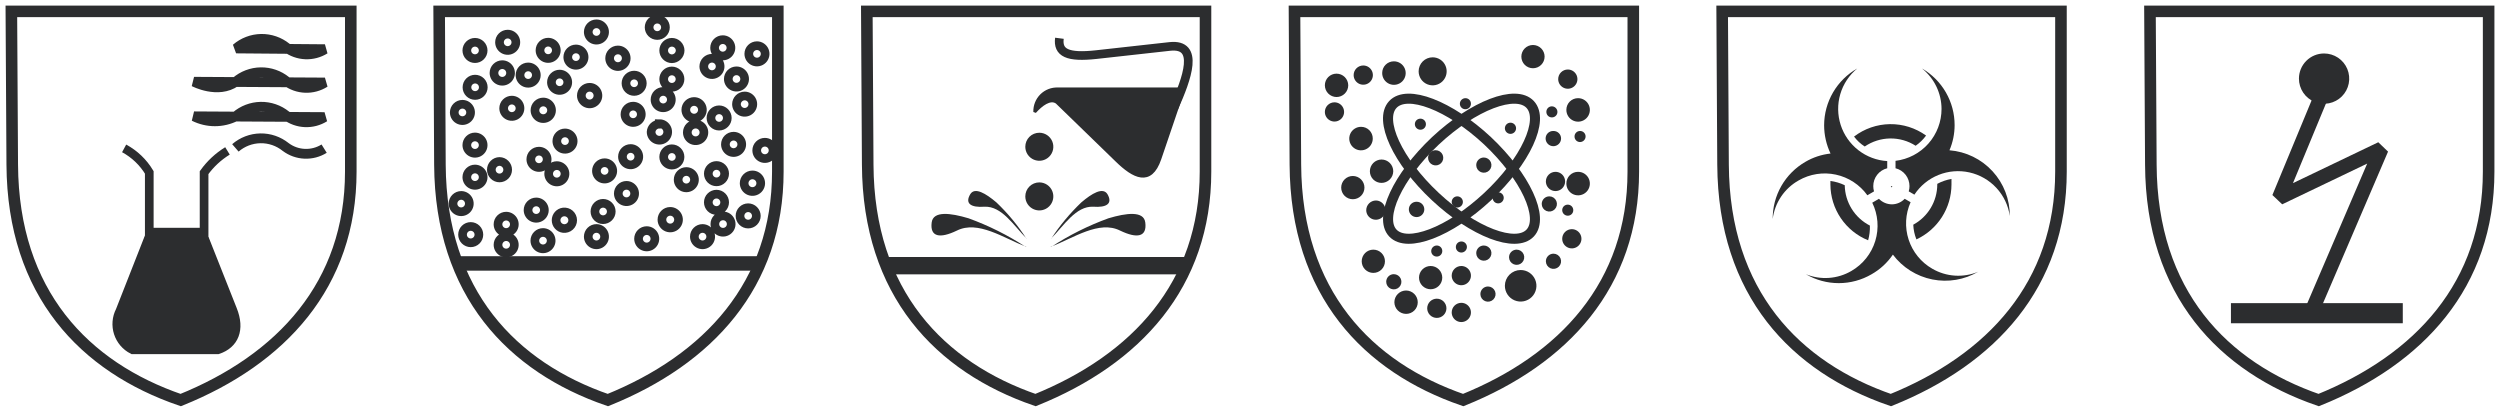 <svg width="440" height="72" viewBox="0 0 440 72" fill="none" xmlns="http://www.w3.org/2000/svg">
<path d="M227.832 2H287.46V30.21C287.46 50.122 275.224 63.265 257.524 70.411C240.687 64.614 228.12 51.605 227.987 28.993L227.832 2Z" stroke="#2C2D2F" stroke-width="2.036" stroke-miterlimit="2.61"/>
<path d="M261.816 24.789C268.454 31.05 271.839 38.307 269.317 41.007C266.794 43.706 259.316 40.852 252.634 34.612C245.952 28.373 242.612 21.116 245.134 18.395C247.656 15.673 255.134 18.549 261.816 24.789ZM252.634 24.789C245.997 31.05 242.612 38.307 245.134 41.007C247.656 43.706 255.134 40.852 261.816 34.612C268.498 28.373 271.839 21.116 269.317 18.395C266.794 15.673 259.316 18.549 252.634 24.789Z" stroke="#2C2D2F" stroke-width="1.77" stroke-miterlimit="2.61"/>
<path fill-rule="evenodd" clip-rule="evenodd" d="M252.146 10.342C252.584 10.342 253.011 10.472 253.375 10.715C253.739 10.958 254.023 11.303 254.19 11.708C254.358 12.112 254.402 12.557 254.316 12.986C254.231 13.415 254.02 13.809 253.711 14.119C253.401 14.428 253.007 14.639 252.578 14.724C252.149 14.81 251.704 14.766 251.299 14.598C250.895 14.431 250.55 14.147 250.306 13.784C250.063 13.42 249.934 12.992 249.934 12.554C249.934 11.967 250.167 11.405 250.582 10.99C250.997 10.575 251.559 10.342 252.146 10.342Z" fill="#2C2D2F" stroke="#2C2D2F" stroke-width="0.509" stroke-miterlimit="2.61"/>
<path fill-rule="evenodd" clip-rule="evenodd" d="M269.804 8.173C270.279 8.173 270.735 8.362 271.071 8.698C271.407 9.034 271.596 9.49 271.596 9.965C271.596 10.44 271.407 10.896 271.071 11.232C270.735 11.568 270.279 11.757 269.804 11.757C269.329 11.757 268.873 11.568 268.537 11.232C268.201 10.896 268.012 10.44 268.012 9.965C268.012 9.49 268.201 9.034 268.537 8.698C268.873 8.362 269.329 8.173 269.804 8.173Z" fill="#2C2D2F" stroke="#2C2D2F" stroke-width="0.509" stroke-miterlimit="2.61"/>
<path fill-rule="evenodd" clip-rule="evenodd" d="M275.934 12.487C276.219 12.487 276.497 12.572 276.733 12.73C276.97 12.888 277.154 13.112 277.263 13.375C277.372 13.638 277.4 13.927 277.345 14.206C277.289 14.485 277.152 14.741 276.951 14.942C276.75 15.143 276.494 15.28 276.215 15.336C275.936 15.391 275.647 15.363 275.384 15.254C275.121 15.145 274.896 14.961 274.738 14.724C274.58 14.488 274.496 14.21 274.496 13.925C274.496 13.544 274.648 13.178 274.917 12.909C275.187 12.639 275.553 12.487 275.934 12.487Z" fill="#2C2D2F" stroke="#2C2D2F" stroke-width="0.509" stroke-miterlimit="2.61"/>
<path fill-rule="evenodd" clip-rule="evenodd" d="M277.726 17.532C278.087 17.528 278.44 17.631 278.742 17.829C279.044 18.026 279.28 18.31 279.42 18.642C279.56 18.974 279.598 19.341 279.528 19.695C279.459 20.049 279.286 20.374 279.031 20.629C278.776 20.884 278.45 21.058 278.096 21.127C277.742 21.196 277.376 21.159 277.043 21.018C276.711 20.878 276.428 20.642 276.23 20.341C276.033 20.039 275.929 19.685 275.934 19.325C275.934 18.849 276.123 18.393 276.459 18.057C276.795 17.721 277.251 17.532 277.726 17.532Z" fill="#2C2D2F" stroke="#2C2D2F" stroke-width="0.509" stroke-miterlimit="2.61"/>
<path fill-rule="evenodd" clip-rule="evenodd" d="M273.122 18.97C273.316 18.97 273.502 19.047 273.639 19.184C273.776 19.321 273.853 19.507 273.853 19.7C273.853 19.795 273.834 19.889 273.797 19.977C273.76 20.064 273.706 20.143 273.637 20.209C273.569 20.275 273.489 20.327 273.4 20.361C273.312 20.395 273.217 20.411 273.122 20.408C272.935 20.408 272.755 20.334 272.622 20.201C272.489 20.068 272.414 19.888 272.414 19.7C272.411 19.605 272.428 19.511 272.462 19.423C272.496 19.334 272.548 19.253 272.614 19.185C272.68 19.117 272.759 19.063 272.846 19.026C272.934 18.989 273.028 18.97 273.122 18.97Z" fill="#2C2D2F" stroke="#2C2D2F" stroke-width="0.509" stroke-miterlimit="2.61"/>
<path fill-rule="evenodd" clip-rule="evenodd" d="M273.41 23.307C273.551 23.304 273.691 23.329 273.823 23.381C273.954 23.433 274.074 23.511 274.175 23.61C274.276 23.709 274.356 23.827 274.411 23.957C274.466 24.088 274.494 24.227 274.494 24.369C274.494 24.662 274.377 24.944 274.17 25.151C273.962 25.359 273.681 25.475 273.388 25.475C273.094 25.475 272.813 25.359 272.605 25.151C272.398 24.944 272.281 24.662 272.281 24.369C272.281 24.227 272.309 24.088 272.364 23.957C272.419 23.827 272.499 23.709 272.6 23.61C272.701 23.511 272.821 23.433 272.952 23.381C273.084 23.329 273.224 23.304 273.365 23.307H273.41Z" fill="#2C2D2F" stroke="#2C2D2F" stroke-width="0.509" stroke-miterlimit="2.61"/>
<path fill-rule="evenodd" clip-rule="evenodd" d="M278.079 23.307C278.174 23.304 278.269 23.32 278.357 23.354C278.446 23.389 278.526 23.44 278.594 23.506C278.663 23.572 278.717 23.651 278.754 23.739C278.791 23.826 278.81 23.92 278.81 24.015C278.81 24.209 278.733 24.394 278.596 24.531C278.459 24.668 278.273 24.745 278.079 24.745C277.985 24.745 277.891 24.726 277.803 24.689C277.716 24.652 277.637 24.598 277.571 24.53C277.505 24.462 277.453 24.381 277.419 24.293C277.385 24.204 277.368 24.11 277.371 24.015C277.371 23.827 277.446 23.647 277.579 23.514C277.712 23.382 277.892 23.307 278.079 23.307Z" fill="#2C2D2F" stroke="#2C2D2F" stroke-width="0.509" stroke-miterlimit="2.61"/>
<path fill-rule="evenodd" clip-rule="evenodd" d="M277.726 30.497C278.087 30.492 278.44 30.596 278.742 30.793C279.044 30.991 279.28 31.274 279.42 31.606C279.56 31.939 279.598 32.305 279.528 32.659C279.459 33.013 279.286 33.339 279.031 33.594C278.776 33.849 278.45 34.022 278.096 34.091C277.742 34.161 277.376 34.123 277.043 33.983C276.711 33.843 276.428 33.607 276.23 33.305C276.033 33.003 275.929 32.65 275.934 32.289C275.934 31.814 276.123 31.358 276.459 31.022C276.795 30.686 277.251 30.497 277.726 30.497Z" fill="#2C2D2F" stroke="#2C2D2F" stroke-width="0.509" stroke-miterlimit="2.61"/>
<path fill-rule="evenodd" clip-rule="evenodd" d="M273.766 30.497C274.051 30.497 274.329 30.581 274.565 30.739C274.802 30.897 274.986 31.122 275.095 31.384C275.204 31.647 275.232 31.936 275.177 32.215C275.121 32.494 274.984 32.751 274.783 32.952C274.582 33.153 274.326 33.29 274.047 33.345C273.768 33.401 273.479 33.372 273.216 33.263C272.953 33.154 272.729 32.97 272.57 32.734C272.412 32.497 272.328 32.219 272.328 31.935C272.328 31.553 272.48 31.188 272.749 30.918C273.019 30.648 273.385 30.497 273.766 30.497Z" fill="#2C2D2F" stroke="#2C2D2F" stroke-width="0.509" stroke-miterlimit="2.61"/>
<path fill-rule="evenodd" clip-rule="evenodd" d="M272.682 34.812C272.896 34.812 273.106 34.875 273.284 34.994C273.462 35.113 273.601 35.283 273.683 35.481C273.765 35.679 273.787 35.897 273.745 36.107C273.703 36.318 273.6 36.511 273.448 36.662C273.297 36.814 273.104 36.917 272.893 36.959C272.683 37.001 272.465 36.979 272.267 36.897C272.069 36.815 271.899 36.676 271.78 36.498C271.661 36.32 271.598 36.11 271.598 35.896C271.598 35.608 271.712 35.332 271.915 35.129C272.119 34.926 272.394 34.812 272.682 34.812Z" fill="#2C2D2F" stroke="#2C2D2F" stroke-width="0.509" stroke-miterlimit="2.61"/>
<path fill-rule="evenodd" clip-rule="evenodd" d="M275.933 37.71C275.74 37.71 275.554 37.633 275.417 37.496C275.28 37.359 275.203 37.173 275.203 36.98C275.203 36.885 275.222 36.791 275.259 36.704C275.296 36.616 275.35 36.537 275.418 36.471C275.486 36.405 275.567 36.353 275.656 36.319C275.744 36.285 275.838 36.269 275.933 36.272C276.121 36.272 276.301 36.346 276.434 36.479C276.567 36.612 276.641 36.792 276.641 36.98C276.644 37.075 276.628 37.169 276.594 37.258C276.56 37.346 276.508 37.427 276.442 37.495C276.376 37.563 276.297 37.617 276.209 37.654C276.122 37.691 276.028 37.71 275.933 37.71Z" fill="#2C2D2F" stroke="#2C2D2F" stroke-width="0.509" stroke-miterlimit="2.61"/>
<path fill-rule="evenodd" clip-rule="evenodd" d="M276.641 40.586C276.926 40.586 277.204 40.671 277.44 40.829C277.677 40.987 277.861 41.211 277.97 41.474C278.079 41.737 278.107 42.026 278.052 42.305C277.996 42.584 277.859 42.84 277.658 43.041C277.457 43.243 277.201 43.38 276.922 43.435C276.643 43.491 276.354 43.462 276.091 43.353C275.828 43.244 275.604 43.06 275.445 42.824C275.287 42.587 275.203 42.309 275.203 42.025C275.203 41.643 275.355 41.277 275.624 41.008C275.894 40.738 276.26 40.586 276.641 40.586Z" fill="#2C2D2F" stroke="#2C2D2F" stroke-width="0.509" stroke-miterlimit="2.61"/>
<path fill-rule="evenodd" clip-rule="evenodd" d="M273.412 44.901C273.627 44.901 273.836 44.965 274.015 45.084C274.193 45.203 274.332 45.372 274.414 45.57C274.496 45.768 274.517 45.986 274.476 46.197C274.434 46.407 274.33 46.6 274.179 46.752C274.027 46.903 273.834 47.007 273.624 47.048C273.413 47.09 273.195 47.069 272.997 46.987C272.799 46.905 272.63 46.766 272.511 46.587C272.392 46.409 272.328 46.199 272.328 45.985C272.328 45.697 272.442 45.422 272.646 45.218C272.849 45.015 273.125 44.901 273.412 44.901Z" fill="#2C2D2F" stroke="#2C2D2F" stroke-width="0.509" stroke-miterlimit="2.61"/>
<path fill-rule="evenodd" clip-rule="evenodd" d="M267.636 47.777C268.134 47.777 268.622 47.925 269.037 48.202C269.452 48.48 269.775 48.873 269.966 49.334C270.157 49.795 270.207 50.302 270.109 50.792C270.012 51.281 269.772 51.73 269.419 52.083C269.066 52.436 268.617 52.676 268.128 52.773C267.638 52.871 267.131 52.821 266.67 52.63C266.209 52.439 265.816 52.116 265.538 51.701C265.261 51.286 265.113 50.798 265.113 50.3C265.113 49.631 265.379 48.989 265.852 48.516C266.325 48.043 266.967 47.777 267.636 47.777Z" fill="#2C2D2F" stroke="#2C2D2F" stroke-width="0.509" stroke-miterlimit="2.61"/>
<path fill-rule="evenodd" clip-rule="evenodd" d="M266.928 44.192C267.142 44.192 267.352 44.256 267.53 44.375C267.708 44.494 267.847 44.663 267.93 44.862C268.012 45.06 268.033 45.278 267.991 45.488C267.949 45.698 267.846 45.892 267.694 46.043C267.543 46.195 267.35 46.298 267.139 46.34C266.929 46.382 266.711 46.36 266.513 46.278C266.315 46.196 266.146 46.057 266.026 45.879C265.907 45.7 265.844 45.491 265.844 45.276C265.844 44.989 265.958 44.713 266.161 44.51C266.365 44.307 266.64 44.192 266.928 44.192Z" fill="#2C2D2F" stroke="#2C2D2F" stroke-width="0.509" stroke-miterlimit="2.61"/>
<path fill-rule="evenodd" clip-rule="evenodd" d="M261.885 50.675C262.099 50.675 262.309 50.739 262.487 50.858C262.666 50.977 262.804 51.147 262.887 51.345C262.969 51.543 262.99 51.761 262.948 51.971C262.906 52.181 262.803 52.374 262.652 52.526C262.5 52.678 262.307 52.781 262.096 52.823C261.886 52.865 261.668 52.843 261.47 52.761C261.272 52.679 261.103 52.54 260.983 52.362C260.864 52.184 260.801 51.974 260.801 51.759C260.801 51.472 260.915 51.196 261.118 50.993C261.322 50.789 261.597 50.675 261.885 50.675Z" fill="#2C2D2F" stroke="#2C2D2F" stroke-width="0.509" stroke-miterlimit="2.61"/>
<path fill-rule="evenodd" clip-rule="evenodd" d="M257.192 47.069C257.476 47.069 257.755 47.154 257.991 47.312C258.228 47.47 258.412 47.694 258.521 47.957C258.63 48.22 258.658 48.509 258.603 48.788C258.547 49.067 258.41 49.323 258.209 49.524C258.008 49.725 257.752 49.862 257.473 49.918C257.194 49.974 256.904 49.945 256.642 49.836C256.379 49.727 256.154 49.543 255.996 49.306C255.838 49.07 255.754 48.792 255.754 48.508C255.754 48.126 255.905 47.76 256.175 47.491C256.445 47.221 256.811 47.069 257.192 47.069Z" fill="#2C2D2F" stroke="#2C2D2F" stroke-width="0.509" stroke-miterlimit="2.61"/>
<path fill-rule="evenodd" clip-rule="evenodd" d="M261.154 43.463C261.369 43.463 261.578 43.526 261.757 43.646C261.935 43.765 262.074 43.934 262.156 44.132C262.238 44.33 262.26 44.548 262.218 44.758C262.176 44.969 262.073 45.162 261.921 45.314C261.769 45.465 261.576 45.569 261.366 45.61C261.156 45.652 260.938 45.631 260.74 45.549C260.541 45.467 260.372 45.328 260.253 45.149C260.134 44.971 260.07 44.761 260.07 44.547C260.07 44.26 260.185 43.984 260.388 43.78C260.591 43.577 260.867 43.463 261.154 43.463Z" fill="#2C2D2F" stroke="#2C2D2F" stroke-width="0.509" stroke-miterlimit="2.61"/>
<path fill-rule="evenodd" clip-rule="evenodd" d="M257.193 42.755C257.288 42.752 257.382 42.768 257.47 42.802C257.559 42.836 257.64 42.888 257.708 42.954C257.776 43.02 257.83 43.099 257.867 43.187C257.904 43.274 257.923 43.368 257.923 43.463C257.923 43.656 257.846 43.842 257.709 43.979C257.572 44.116 257.386 44.193 257.193 44.193C257.098 44.193 257.004 44.174 256.917 44.137C256.829 44.1 256.75 44.046 256.684 43.978C256.618 43.91 256.566 43.829 256.532 43.74C256.498 43.652 256.482 43.558 256.485 43.463C256.485 43.275 256.559 43.095 256.692 42.962C256.825 42.829 257.005 42.755 257.193 42.755Z" fill="#2C2D2F" stroke="#2C2D2F" stroke-width="0.509" stroke-miterlimit="2.61"/>
<path fill-rule="evenodd" clip-rule="evenodd" d="M252.879 43.463C252.973 43.463 253.067 43.482 253.155 43.519C253.242 43.556 253.321 43.61 253.387 43.678C253.453 43.746 253.505 43.827 253.539 43.915C253.573 44.004 253.59 44.098 253.587 44.193C253.587 44.381 253.512 44.561 253.379 44.694C253.246 44.826 253.066 44.901 252.879 44.901C252.784 44.904 252.689 44.888 252.601 44.854C252.512 44.819 252.432 44.768 252.364 44.702C252.295 44.636 252.241 44.556 252.204 44.469C252.167 44.382 252.148 44.288 252.148 44.193C252.148 43.999 252.225 43.814 252.362 43.677C252.499 43.54 252.685 43.463 252.879 43.463Z" fill="#2C2D2F" stroke="#2C2D2F" stroke-width="0.509" stroke-miterlimit="2.61"/>
<path fill-rule="evenodd" clip-rule="evenodd" d="M251.792 47.069C252.267 47.069 252.723 47.258 253.059 47.594C253.395 47.93 253.584 48.386 253.584 48.861C253.584 49.337 253.395 49.793 253.059 50.129C252.723 50.465 252.267 50.654 251.792 50.654C251.317 50.654 250.861 50.465 250.525 50.129C250.189 49.793 250 49.337 250 48.861C250 48.386 250.189 47.93 250.525 47.594C250.861 47.258 251.317 47.069 251.792 47.069Z" fill="#2C2D2F" stroke="#2C2D2F" stroke-width="0.509" stroke-miterlimit="2.61"/>
<path fill-rule="evenodd" clip-rule="evenodd" d="M257.192 53.551C257.476 53.551 257.755 53.636 257.991 53.794C258.228 53.952 258.412 54.176 258.521 54.439C258.63 54.702 258.658 54.991 258.603 55.27C258.547 55.549 258.41 55.805 258.209 56.006C258.008 56.208 257.752 56.344 257.473 56.4C257.194 56.455 256.904 56.427 256.642 56.318C256.379 56.209 256.154 56.025 255.996 55.788C255.838 55.552 255.754 55.274 255.754 54.989C255.754 54.608 255.905 54.242 256.175 53.972C256.445 53.703 256.811 53.551 257.192 53.551Z" fill="#2C2D2F" stroke="#2C2D2F" stroke-width="0.509" stroke-miterlimit="2.61"/>
<path fill-rule="evenodd" clip-rule="evenodd" d="M252.88 52.822C253.261 52.822 253.627 52.973 253.896 53.243C254.166 53.513 254.318 53.879 254.318 54.26C254.318 54.641 254.166 55.007 253.896 55.277C253.627 55.547 253.261 55.698 252.88 55.698C252.498 55.698 252.132 55.547 251.863 55.277C251.593 55.007 251.441 54.641 251.441 54.26C251.441 54.071 251.479 53.884 251.551 53.71C251.623 53.535 251.729 53.377 251.863 53.243C251.996 53.109 252.155 53.004 252.329 52.931C252.504 52.859 252.691 52.822 252.88 52.822Z" fill="#2C2D2F" stroke="#2C2D2F" stroke-width="0.509" stroke-miterlimit="2.61"/>
<path fill-rule="evenodd" clip-rule="evenodd" d="M247.478 51.383C247.956 51.389 248.411 51.583 248.747 51.922C249.082 52.262 249.271 52.72 249.27 53.198C249.27 53.673 249.082 54.129 248.746 54.465C248.409 54.801 247.954 54.99 247.478 54.99C247.001 54.99 246.543 54.802 246.203 54.466C245.864 54.131 245.67 53.675 245.664 53.198C245.664 52.716 245.855 52.255 246.195 51.915C246.536 51.574 246.997 51.383 247.478 51.383Z" fill="#2C2D2F" stroke="#2C2D2F" stroke-width="0.509" stroke-miterlimit="2.61"/>
<path fill-rule="evenodd" clip-rule="evenodd" d="M245.311 48.507C245.525 48.507 245.735 48.571 245.913 48.69C246.091 48.809 246.23 48.978 246.312 49.177C246.394 49.375 246.416 49.593 246.374 49.803C246.332 50.013 246.229 50.206 246.077 50.358C245.926 50.51 245.733 50.613 245.522 50.655C245.312 50.697 245.094 50.675 244.896 50.593C244.698 50.511 244.528 50.372 244.409 50.194C244.29 50.016 244.227 49.806 244.227 49.592C244.227 49.304 244.341 49.028 244.544 48.825C244.747 48.621 245.023 48.507 245.311 48.507Z" fill="#2C2D2F" stroke="#2C2D2F" stroke-width="0.509" stroke-miterlimit="2.61"/>
<path fill-rule="evenodd" clip-rule="evenodd" d="M241.706 44.192C242.182 44.192 242.637 44.381 242.973 44.717C243.31 45.053 243.498 45.509 243.498 45.984C243.498 46.46 243.31 46.916 242.973 47.252C242.637 47.588 242.182 47.777 241.706 47.777C241.231 47.777 240.775 47.588 240.439 47.252C240.103 46.916 239.914 46.46 239.914 45.984C239.914 45.509 240.103 45.053 240.439 44.717C240.775 44.381 241.231 44.192 241.706 44.192Z" fill="#2C2D2F" stroke="#2C2D2F" stroke-width="0.509" stroke-miterlimit="2.61"/>
<path fill-rule="evenodd" clip-rule="evenodd" d="M242.149 35.542C242.434 35.542 242.712 35.627 242.948 35.785C243.185 35.943 243.369 36.167 243.478 36.43C243.587 36.693 243.615 36.982 243.56 37.261C243.504 37.54 243.367 37.796 243.166 37.998C242.965 38.199 242.709 38.336 242.43 38.391C242.151 38.447 241.862 38.418 241.599 38.309C241.336 38.2 241.111 38.016 240.953 37.78C240.795 37.543 240.711 37.265 240.711 36.981C240.717 36.601 240.87 36.239 241.138 35.97C241.407 35.702 241.769 35.548 242.149 35.542Z" fill="#2C2D2F" stroke="#2C2D2F" stroke-width="0.509" stroke-miterlimit="2.61"/>
<path fill-rule="evenodd" clip-rule="evenodd" d="M238.097 31.227C238.572 31.227 239.028 31.416 239.364 31.752C239.7 32.088 239.889 32.544 239.889 33.019C239.889 33.495 239.7 33.95 239.364 34.286C239.028 34.623 238.572 34.811 238.097 34.811C237.622 34.811 237.166 34.623 236.83 34.286C236.494 33.95 236.305 33.495 236.305 33.019C236.305 32.544 236.494 32.088 236.83 31.752C237.166 31.416 237.622 31.227 238.097 31.227Z" fill="#2C2D2F" stroke="#2C2D2F" stroke-width="0.509" stroke-miterlimit="2.61"/>
<path fill-rule="evenodd" clip-rule="evenodd" d="M243.144 28.329C243.625 28.329 244.086 28.52 244.427 28.86C244.767 29.201 244.958 29.662 244.958 30.143C244.952 30.621 244.758 31.076 244.419 31.412C244.079 31.747 243.621 31.936 243.144 31.936C242.668 31.936 242.213 31.747 241.876 31.411C241.54 31.075 241.352 30.619 241.352 30.143C241.352 29.666 241.54 29.208 241.875 28.868C242.211 28.529 242.666 28.335 243.144 28.329Z" fill="#2C2D2F" stroke="#2C2D2F" stroke-width="0.509" stroke-miterlimit="2.61"/>
<path fill-rule="evenodd" clip-rule="evenodd" d="M239.559 22.576C240.034 22.576 240.49 22.765 240.826 23.101C241.162 23.437 241.351 23.893 241.351 24.368C241.355 24.729 241.252 25.083 241.055 25.385C240.857 25.686 240.574 25.922 240.241 26.062C239.909 26.202 239.542 26.24 239.188 26.171C238.834 26.102 238.509 25.928 238.254 25.673C237.999 25.418 237.826 25.093 237.756 24.739C237.687 24.385 237.725 24.018 237.865 23.686C238.005 23.354 238.241 23.07 238.543 22.873C238.844 22.675 239.198 22.572 239.559 22.576Z" fill="#2C2D2F" stroke="#2C2D2F" stroke-width="0.509" stroke-miterlimit="2.61"/>
<path fill-rule="evenodd" clip-rule="evenodd" d="M234.868 18.262C235.152 18.262 235.43 18.347 235.667 18.505C235.903 18.663 236.088 18.887 236.197 19.15C236.305 19.413 236.334 19.702 236.278 19.981C236.223 20.26 236.086 20.516 235.885 20.717C235.684 20.918 235.427 21.055 235.148 21.111C234.869 21.166 234.58 21.138 234.317 21.029C234.055 20.92 233.83 20.736 233.672 20.499C233.514 20.263 233.43 19.985 233.43 19.7C233.43 19.512 233.467 19.325 233.539 19.15C233.611 18.976 233.717 18.817 233.851 18.683C233.984 18.55 234.143 18.444 234.317 18.372C234.492 18.299 234.679 18.262 234.868 18.262Z" fill="#2C2D2F" stroke="#2C2D2F" stroke-width="0.509" stroke-miterlimit="2.61"/>
<path fill-rule="evenodd" clip-rule="evenodd" d="M235.222 13.217C235.699 13.217 236.157 13.405 236.497 13.74C236.837 14.076 237.03 14.532 237.036 15.009C237.036 15.247 236.989 15.483 236.898 15.703C236.807 15.923 236.673 16.123 236.505 16.292C236.336 16.46 236.136 16.594 235.916 16.685C235.696 16.776 235.46 16.823 235.222 16.823C234.745 16.817 234.289 16.624 233.953 16.284C233.618 15.944 233.43 15.486 233.43 15.009C233.43 14.534 233.619 14.078 233.955 13.742C234.291 13.406 234.747 13.217 235.222 13.217Z" fill="#2C2D2F" stroke="#2C2D2F" stroke-width="0.509" stroke-miterlimit="2.61"/>
<path fill-rule="evenodd" clip-rule="evenodd" d="M239.934 11.779C240.219 11.779 240.497 11.863 240.733 12.021C240.97 12.179 241.154 12.404 241.263 12.667C241.372 12.929 241.4 13.219 241.345 13.498C241.289 13.777 241.152 14.033 240.951 14.234C240.75 14.435 240.494 14.572 240.215 14.627C239.936 14.683 239.647 14.655 239.384 14.546C239.121 14.437 238.896 14.252 238.738 14.016C238.58 13.779 238.496 13.501 238.496 13.217C238.496 12.835 238.648 12.47 238.917 12.2C239.187 11.93 239.553 11.779 239.934 11.779Z" fill="#2C2D2F" stroke="#2C2D2F" stroke-width="0.509" stroke-miterlimit="2.61"/>
<path fill-rule="evenodd" clip-rule="evenodd" d="M245.312 11.049C245.672 11.045 246.026 11.148 246.328 11.345C246.63 11.543 246.866 11.826 247.006 12.159C247.146 12.491 247.184 12.858 247.114 13.212C247.045 13.566 246.872 13.891 246.617 14.146C246.362 14.401 246.036 14.574 245.682 14.644C245.328 14.713 244.962 14.675 244.629 14.535C244.297 14.395 244.014 14.159 243.816 13.857C243.619 13.556 243.515 13.202 243.52 12.841C243.52 12.366 243.708 11.91 244.045 11.574C244.381 11.238 244.836 11.049 245.312 11.049Z" fill="#2C2D2F" stroke="#2C2D2F" stroke-width="0.509" stroke-miterlimit="2.61"/>
<path fill-rule="evenodd" clip-rule="evenodd" d="M265.843 21.847C266.037 21.847 266.223 21.924 266.36 22.061C266.497 22.198 266.574 22.383 266.574 22.577C266.574 22.77 266.497 22.956 266.36 23.093C266.223 23.23 266.037 23.307 265.843 23.307C265.65 23.307 265.464 23.23 265.327 23.093C265.19 22.956 265.113 22.77 265.113 22.577C265.113 22.383 265.19 22.198 265.327 22.061C265.464 21.924 265.65 21.847 265.843 21.847Z" fill="#2C2D2F" stroke="#2C2D2F" stroke-width="0.509" stroke-miterlimit="2.61"/>
<path fill-rule="evenodd" clip-rule="evenodd" d="M261.154 27.975C261.369 27.975 261.578 28.039 261.757 28.158C261.935 28.277 262.074 28.446 262.156 28.644C262.238 28.843 262.26 29.06 262.218 29.271C262.176 29.481 262.073 29.674 261.921 29.826C261.769 29.977 261.576 30.081 261.366 30.122C261.156 30.164 260.938 30.143 260.74 30.061C260.541 29.979 260.372 29.84 260.253 29.662C260.134 29.483 260.07 29.274 260.07 29.059C260.07 28.772 260.185 28.496 260.388 28.293C260.591 28.089 260.867 27.975 261.154 27.975Z" fill="#2C2D2F" stroke="#2C2D2F" stroke-width="0.509" stroke-miterlimit="2.61"/>
<path fill-rule="evenodd" clip-rule="evenodd" d="M249.339 35.763C249.627 35.763 249.903 35.877 250.106 36.08C250.309 36.283 250.423 36.559 250.423 36.847C250.423 37.14 250.307 37.422 250.099 37.629C249.892 37.837 249.611 37.953 249.317 37.953C249.024 37.953 248.742 37.837 248.535 37.629C248.327 37.422 248.211 37.14 248.211 36.847C248.211 36.559 248.325 36.283 248.528 36.08C248.732 35.877 249.008 35.763 249.295 35.763H249.339Z" fill="#2C2D2F" stroke="#2C2D2F" stroke-width="0.509" stroke-miterlimit="2.61"/>
<path fill-rule="evenodd" clip-rule="evenodd" d="M252.678 26.692C252.892 26.692 253.102 26.756 253.28 26.875C253.458 26.994 253.597 27.163 253.68 27.361C253.762 27.559 253.783 27.777 253.741 27.988C253.699 28.198 253.596 28.391 253.444 28.543C253.293 28.694 253.1 28.797 252.889 28.839C252.679 28.881 252.461 28.86 252.263 28.778C252.065 28.696 251.896 28.557 251.776 28.378C251.657 28.2 251.594 27.991 251.594 27.776C251.594 27.488 251.708 27.213 251.911 27.009C252.115 26.806 252.39 26.692 252.678 26.692Z" fill="#2C2D2F" stroke="#2C2D2F" stroke-width="0.509" stroke-miterlimit="2.61"/>
<path fill-rule="evenodd" clip-rule="evenodd" d="M263.673 35.541C263.578 35.542 263.484 35.523 263.397 35.486C263.31 35.449 263.231 35.395 263.165 35.326C263.099 35.258 263.047 35.178 263.013 35.089C262.978 35.001 262.962 34.906 262.965 34.811C262.965 34.624 263.04 34.444 263.173 34.311C263.305 34.178 263.485 34.103 263.673 34.103C263.768 34.1 263.862 34.117 263.951 34.151C264.039 34.185 264.12 34.237 264.188 34.303C264.256 34.369 264.31 34.448 264.347 34.535C264.384 34.623 264.403 34.717 264.403 34.811C264.403 35.005 264.326 35.191 264.189 35.328C264.053 35.465 263.867 35.541 263.673 35.541Z" fill="#2C2D2F" stroke="#2C2D2F" stroke-width="0.509" stroke-miterlimit="2.61"/>
<path fill-rule="evenodd" clip-rule="evenodd" d="M256.484 34.812C256.678 34.812 256.863 34.888 257 35.025C257.137 35.162 257.214 35.348 257.214 35.542C257.214 35.735 257.137 35.921 257 36.058C256.863 36.195 256.678 36.272 256.484 36.272C256.29 36.272 256.105 36.195 255.968 36.058C255.831 35.921 255.754 35.735 255.754 35.542C255.754 35.348 255.831 35.162 255.968 35.025C256.105 34.888 256.29 34.812 256.484 34.812Z" fill="#2C2D2F" stroke="#2C2D2F" stroke-width="0.509" stroke-miterlimit="2.61"/>
<path fill-rule="evenodd" clip-rule="evenodd" d="M250 21.139C250.187 21.139 250.368 21.213 250.5 21.346C250.633 21.479 250.708 21.659 250.708 21.846C250.711 21.941 250.695 22.036 250.66 22.124C250.626 22.213 250.574 22.293 250.508 22.361C250.442 22.43 250.363 22.484 250.276 22.521C250.188 22.558 250.095 22.577 250 22.577C249.806 22.577 249.62 22.5 249.483 22.363C249.346 22.226 249.27 22.04 249.27 21.846C249.269 21.752 249.288 21.658 249.325 21.57C249.362 21.483 249.417 21.404 249.485 21.338C249.553 21.272 249.633 21.22 249.722 21.186C249.81 21.152 249.905 21.136 250 21.139Z" fill="#2C2D2F" stroke="#2C2D2F" stroke-width="0.509" stroke-miterlimit="2.61"/>
<path fill-rule="evenodd" clip-rule="evenodd" d="M257.922 17.532C258.016 17.532 258.11 17.551 258.198 17.588C258.285 17.625 258.364 17.679 258.43 17.747C258.496 17.816 258.548 17.896 258.582 17.985C258.616 18.073 258.632 18.168 258.63 18.262C258.63 18.45 258.555 18.63 258.422 18.763C258.289 18.896 258.109 18.97 257.922 18.97C257.827 18.973 257.732 18.957 257.644 18.923C257.555 18.889 257.475 18.837 257.407 18.771C257.338 18.705 257.284 18.626 257.247 18.538C257.21 18.451 257.191 18.357 257.191 18.262C257.191 18.069 257.268 17.883 257.405 17.746C257.542 17.609 257.728 17.532 257.922 17.532Z" fill="#2C2D2F" stroke="#2C2D2F" stroke-width="0.509" stroke-miterlimit="2.61"/>
<path d="M378.395 2H438V30.21C438 50.122 425.787 63.265 408.087 70.411C391.249 64.614 378.66 51.605 378.549 28.993L378.395 2Z" stroke="#2C2D2F" stroke-width="2.036" stroke-miterlimit="2.61"/>
<path d="M392.645 55.123H422.89" stroke="#2C2D2F" stroke-width="3.54" stroke-miterlimit="2.61"/>
<path d="M409.768 13.926L401.117 34.812L419.127 26.183L406.715 55.123" stroke="#2C2D2F" stroke-width="2.544" stroke-miterlimit="2.61"/>
<path fill-rule="evenodd" clip-rule="evenodd" d="M409.038 9.412C409.914 9.412 410.769 9.672 411.497 10.158C412.224 10.644 412.792 11.335 413.127 12.144C413.461 12.952 413.549 13.842 413.378 14.7C413.208 15.559 412.786 16.347 412.167 16.966C411.548 17.585 410.76 18.006 409.902 18.177C409.043 18.348 408.154 18.26 407.345 17.925C406.536 17.59 405.845 17.023 405.359 16.296C404.873 15.568 404.613 14.712 404.613 13.837C404.613 12.664 405.08 11.538 405.909 10.708C406.739 9.878 407.865 9.412 409.038 9.412Z" fill="#2C2D2F"/>
<path d="M152.562 2H212.168V30.21C212.168 50.122 199.955 63.265 182.255 70.411C165.417 64.614 152.828 51.605 152.717 28.993L152.562 2Z" stroke="#2C2D2F" stroke-width="2.036" stroke-miterlimit="2.61"/>
<path d="M155.949 46.759H208.718" stroke="#2C2D2F" stroke-width="3.053" stroke-miterlimit="2.61"/>
<path fill-rule="evenodd" clip-rule="evenodd" d="M182.92 23.616C183.357 23.616 183.785 23.746 184.149 23.989C184.513 24.232 184.796 24.578 184.964 24.982C185.131 25.386 185.175 25.831 185.09 26.26C185.004 26.69 184.793 27.084 184.484 27.393C184.175 27.703 183.78 27.913 183.351 27.999C182.922 28.084 182.477 28.04 182.073 27.873C181.669 27.705 181.323 27.422 181.08 27.058C180.837 26.694 180.707 26.266 180.707 25.829C180.707 25.242 180.94 24.679 181.355 24.264C181.77 23.849 182.333 23.616 182.92 23.616Z" fill="#2C2D2F" stroke="#2C2D2F" stroke-width="0.509" stroke-miterlimit="2.61"/>
<path fill-rule="evenodd" clip-rule="evenodd" d="M182.92 32.356C183.357 32.356 183.785 32.486 184.149 32.729C184.513 32.972 184.796 33.318 184.964 33.722C185.131 34.127 185.175 34.571 185.09 35.001C185.004 35.43 184.793 35.824 184.484 36.133C184.175 36.443 183.78 36.654 183.351 36.739C182.922 36.824 182.477 36.781 182.073 36.613C181.669 36.446 181.323 36.162 181.08 35.798C180.837 35.434 180.707 35.007 180.707 34.569C180.707 33.982 180.94 33.419 181.355 33.005C181.77 32.59 182.333 32.356 182.92 32.356Z" fill="#2C2D2F" stroke="#2C2D2F" stroke-width="0.509" stroke-miterlimit="2.61"/>
<path fill-rule="evenodd" clip-rule="evenodd" d="M184.997 43.463C188.154 41.398 191.54 39.705 195.086 38.419C198.272 37.467 201.304 37.091 201.569 39.149C201.901 41.715 200.131 42.025 197.144 40.587C193.449 38.728 188.98 41.87 184.887 43.463H184.997Z" fill="#2C2D2F"/>
<path fill-rule="evenodd" clip-rule="evenodd" d="M180.549 43.463C177.392 41.398 174.006 39.705 170.46 38.419C167.274 37.467 164.243 37.091 163.977 39.149C163.645 41.715 165.415 42.025 168.402 40.587C172.119 38.728 176.589 41.87 180.66 43.463H180.549Z" fill="#2C2D2F"/>
<path fill-rule="evenodd" clip-rule="evenodd" d="M184.996 42.024C186.515 39.696 188.297 37.551 190.306 35.63C192.165 34.037 194.112 32.886 194.908 34.17C195.882 35.829 194.775 36.559 192.408 36.382C189.355 36.249 187.275 39.679 184.996 41.98V42.024Z" fill="#2C2D2F"/>
<path fill-rule="evenodd" clip-rule="evenodd" d="M180.662 42.024C179.158 39.691 177.383 37.545 175.374 35.63C173.493 34.037 171.568 32.886 170.772 34.17C169.776 35.829 170.882 36.559 173.272 36.382C176.303 36.249 178.405 39.679 180.662 41.98V42.024Z" fill="#2C2D2F"/>
<path d="M186.457 6.735C186.125 9.301 187.895 10.164 192.939 9.611L205.905 8.173C211.171 7.62 208.958 13.749 206.613 18.97" stroke="#2C2D2F" stroke-width="1.527" stroke-miterlimit="2.61"/>
<path fill-rule="evenodd" clip-rule="evenodd" d="M182.123 19.7C182.105 19.161 182.197 18.624 182.396 18.123C182.594 17.622 182.894 17.167 183.276 16.787C183.658 16.407 184.114 16.11 184.617 15.914C185.119 15.719 185.656 15.629 186.194 15.651H208.32L204.138 27.952C202.501 32.753 199.492 31.138 196.549 28.262L185.995 18.018C184.823 17.199 183.23 18.46 182.123 19.7Z" fill="#2C2D2F" stroke="#2C2D2F" stroke-width="0.509" stroke-miterlimit="2.61"/>
<path d="M2 2H61.738V30.21C61.738 50.122 49.503 63.265 31.803 70.411C14.877 64.614 2.288 51.605 2.155 28.993L2 2Z" stroke="#2C2D2F" stroke-width="2.036" stroke-miterlimit="2.61"/>
<path d="M21.848 26.116C23.674 27.104 25.202 28.563 26.273 30.342V41.582L21.117 54.702C20.811 55.297 20.626 55.947 20.572 56.615C20.517 57.282 20.595 57.953 20.8 58.591C21.006 59.228 21.335 59.818 21.769 60.328C22.203 60.837 22.734 61.257 23.33 61.561H38.353C41.252 60.587 42.358 57.999 40.942 54.481L35.919 41.803V30.386C37.023 28.85 38.422 27.549 40.035 26.559" stroke="#2C2D2F" stroke-width="1.527" stroke-miterlimit="2.61"/>
<path fill-rule="evenodd" clip-rule="evenodd" d="M35.875 40.343H26.273L20.897 55.167C20.445 56.301 20.42 57.561 20.827 58.713C21.234 59.864 22.045 60.829 23.109 61.428L38.309 61.561C39.433 61.246 40.387 60.499 40.963 59.484C41.539 58.468 41.691 57.267 41.385 56.14L35.875 40.343Z" fill="#2C2D2F" stroke="#2C2D2F" stroke-width="0.509" stroke-miterlimit="2.61"/>
<path d="M57.048 26.161C56.022 26.801 54.827 27.116 53.618 27.065C52.41 27.014 51.246 26.598 50.278 25.873C49.018 24.858 47.442 24.317 45.825 24.345C44.207 24.374 42.651 24.969 41.428 26.028M41.56 8.527C42.784 7.468 44.34 6.873 45.957 6.844C47.575 6.816 49.151 7.357 50.41 8.372C51.378 9.097 52.543 9.513 53.751 9.564C54.959 9.615 56.155 9.3 57.181 8.66L41.56 8.527ZM57.181 14.523C56.15 15.181 54.943 15.508 53.721 15.461C52.499 15.414 51.321 14.993 50.344 14.257C49.087 13.239 47.513 12.694 45.895 12.719C44.278 12.743 42.72 13.335 41.494 14.39C38.352 16.603 34.148 14.39 34.148 14.39L57.181 14.523ZM57.114 20.607C56.089 21.248 54.893 21.563 53.685 21.512C52.477 21.46 51.312 21.045 50.344 20.32C49.085 19.304 47.508 18.764 45.891 18.792C44.273 18.82 42.717 19.416 41.494 20.474C40.355 21.048 39.097 21.347 37.821 21.347C36.546 21.347 35.288 21.048 34.148 20.474L57.114 20.607Z" stroke="#2C2D2F" stroke-width="1.726" stroke-miterlimit="2.61"/>
<path d="M77.293 2H136.898V30.21C136.898 50.122 124.663 63.265 106.985 70.411C90.148 64.614 77.558 51.605 77.426 28.993L77.293 2Z" stroke="#2C2D2F" stroke-width="2.036" stroke-miterlimit="2.61"/>
<path d="M83.599 7.443C83.98 7.443 84.346 7.595 84.615 7.864C84.885 8.134 85.037 8.5 85.037 8.881C85.037 9.07 84.999 9.257 84.927 9.432C84.855 9.606 84.749 9.765 84.615 9.898C84.482 10.032 84.323 10.138 84.149 10.21C83.974 10.282 83.787 10.319 83.599 10.319C83.41 10.319 83.223 10.282 83.048 10.21C82.874 10.138 82.715 10.032 82.582 9.898C82.448 9.765 82.342 9.606 82.27 9.432C82.198 9.257 82.16 9.07 82.16 8.881C82.16 8.5 82.312 8.134 82.582 7.864C82.851 7.595 83.217 7.443 83.599 7.443V7.443ZM89.351 6.005C89.635 6.005 89.913 6.089 90.15 6.247C90.386 6.405 90.571 6.63 90.68 6.893C90.789 7.156 90.817 7.445 90.761 7.724C90.706 8.003 90.569 8.259 90.368 8.46C90.167 8.661 89.911 8.798 89.632 8.854C89.353 8.909 89.064 8.881 88.801 8.772C88.538 8.663 88.313 8.479 88.155 8.242C87.997 8.006 87.913 7.728 87.913 7.443C87.913 7.062 88.064 6.696 88.334 6.426C88.604 6.156 88.97 6.005 89.351 6.005V6.005ZM96.475 7.421C96.76 7.421 97.038 7.505 97.274 7.663C97.511 7.821 97.695 8.046 97.804 8.309C97.913 8.572 97.941 8.861 97.886 9.14C97.83 9.419 97.693 9.675 97.492 9.876C97.291 10.077 97.035 10.214 96.756 10.27C96.477 10.325 96.188 10.297 95.925 10.188C95.662 10.079 95.438 9.895 95.28 9.658C95.122 9.422 95.037 9.144 95.037 8.859C95.037 8.478 95.189 8.112 95.458 7.842C95.728 7.572 96.094 7.421 96.475 7.421ZM116.72 16.094C117.004 16.094 117.282 16.178 117.519 16.336C117.755 16.494 117.94 16.719 118.049 16.982C118.157 17.245 118.186 17.534 118.13 17.813C118.075 18.092 117.938 18.348 117.737 18.549C117.536 18.75 117.279 18.887 117.001 18.943C116.722 18.998 116.432 18.97 116.17 18.861C115.907 18.752 115.682 18.568 115.524 18.331C115.366 18.095 115.282 17.817 115.282 17.532C115.282 17.151 115.433 16.785 115.703 16.515C115.973 16.246 116.339 16.094 116.72 16.094V16.094ZM118.247 12.488C118.628 12.488 118.994 12.639 119.263 12.909C119.533 13.179 119.685 13.544 119.685 13.926C119.685 14.307 119.533 14.673 119.263 14.943C118.994 15.212 118.628 15.364 118.247 15.364C117.865 15.364 117.499 15.212 117.23 14.943C116.96 14.673 116.808 14.307 116.808 13.926C116.808 13.544 116.96 13.179 117.23 12.909C117.499 12.639 117.865 12.488 118.247 12.488V12.488ZM118.247 7.443C118.63 7.443 118.998 7.594 119.271 7.863C119.545 8.132 119.701 8.498 119.707 8.881C119.701 9.267 119.545 9.635 119.273 9.908C119 10.18 118.632 10.336 118.247 10.341C117.863 10.336 117.497 10.179 117.228 9.906C116.959 9.633 116.808 9.265 116.808 8.881C116.808 8.5 116.96 8.134 117.23 7.864C117.499 7.595 117.865 7.443 118.247 7.443ZM104.971 4.191C105.256 4.191 105.534 4.275 105.77 4.433C106.007 4.591 106.191 4.816 106.3 5.078C106.409 5.341 106.437 5.63 106.382 5.909C106.326 6.188 106.189 6.445 105.988 6.646C105.787 6.847 105.531 6.984 105.252 7.039C104.973 7.095 104.684 7.066 104.421 6.958C104.158 6.849 103.934 6.664 103.776 6.428C103.618 6.191 103.533 5.913 103.533 5.629C103.533 5.247 103.685 4.882 103.955 4.612C104.224 4.342 104.59 4.191 104.971 4.191ZM101.365 8.616C101.649 8.616 101.928 8.7 102.164 8.858C102.401 9.016 102.585 9.241 102.694 9.504C102.803 9.766 102.831 10.056 102.776 10.335C102.72 10.613 102.583 10.87 102.382 11.071C102.181 11.272 101.925 11.409 101.646 11.464C101.367 11.52 101.077 11.491 100.815 11.383C100.552 11.274 100.327 11.089 100.169 10.853C100.011 10.616 99.927 10.338 99.927 10.054C99.927 9.672 100.078 9.307 100.348 9.037C100.618 8.767 100.984 8.616 101.365 8.616V8.616ZM98.489 13.041C98.773 13.041 99.051 13.125 99.288 13.283C99.524 13.441 99.709 13.666 99.817 13.929C99.926 14.191 99.955 14.48 99.899 14.759C99.844 15.039 99.707 15.295 99.506 15.496C99.305 15.697 99.048 15.834 98.769 15.889C98.49 15.945 98.201 15.916 97.938 15.808C97.676 15.699 97.451 15.514 97.293 15.278C97.135 15.041 97.051 14.763 97.051 14.479C97.051 14.098 97.202 13.732 97.472 13.462C97.742 13.192 98.107 13.041 98.489 13.041V13.041ZM103.755 15.364C104.044 15.36 104.329 15.441 104.572 15.599C104.815 15.757 105.005 15.983 105.119 16.25C105.233 16.516 105.265 16.811 105.212 17.095C105.158 17.38 105.02 17.642 104.817 17.849C104.614 18.055 104.354 18.196 104.07 18.255C103.786 18.313 103.491 18.285 103.223 18.175C102.955 18.066 102.726 17.878 102.564 17.638C102.403 17.397 102.316 17.114 102.316 16.824C102.316 16.441 102.467 16.073 102.736 15.799C103.005 15.526 103.371 15.37 103.755 15.364V15.364ZM92.957 11.78C93.242 11.78 93.52 11.864 93.756 12.022C93.993 12.18 94.177 12.405 94.286 12.667C94.395 12.93 94.423 13.219 94.368 13.498C94.312 13.777 94.175 14.034 93.974 14.235C93.773 14.436 93.517 14.573 93.238 14.628C92.959 14.684 92.67 14.655 92.407 14.546C92.144 14.438 91.92 14.253 91.762 14.017C91.604 13.78 91.519 13.502 91.519 13.218C91.519 12.836 91.671 12.471 91.941 12.201C92.21 11.931 92.576 11.78 92.957 11.78V11.78ZM88.377 11.381C88.667 11.377 88.952 11.459 89.195 11.617C89.438 11.774 89.628 12.001 89.742 12.267C89.856 12.534 89.888 12.828 89.835 13.113C89.781 13.398 89.643 13.66 89.44 13.866C89.237 14.073 88.977 14.214 88.693 14.272C88.409 14.33 88.114 14.303 87.846 14.193C87.578 14.083 87.349 13.896 87.187 13.655C87.026 13.415 86.939 13.131 86.939 12.842C86.939 12.458 87.09 12.09 87.359 11.817C87.628 11.544 87.994 11.387 88.377 11.381ZM83.599 13.926C83.789 13.923 83.979 13.958 84.156 14.029C84.333 14.1 84.494 14.205 84.63 14.339C84.766 14.473 84.874 14.633 84.947 14.808C85.021 14.984 85.059 15.173 85.059 15.364C85.059 15.553 85.022 15.74 84.949 15.914C84.877 16.089 84.771 16.247 84.638 16.381C84.504 16.514 84.345 16.62 84.171 16.693C83.996 16.765 83.809 16.802 83.621 16.802C83.432 16.802 83.245 16.765 83.07 16.693C82.896 16.62 82.737 16.514 82.604 16.381C82.47 16.247 82.364 16.089 82.292 15.914C82.22 15.74 82.183 15.553 82.183 15.364C82.183 14.982 82.334 14.617 82.604 14.347C82.873 14.077 83.239 13.926 83.621 13.926H83.599ZM81.386 18.351C81.67 18.351 81.948 18.435 82.185 18.593C82.421 18.751 82.606 18.976 82.715 19.239C82.823 19.501 82.852 19.791 82.796 20.07C82.741 20.349 82.604 20.605 82.403 20.806C82.202 21.007 81.945 21.144 81.666 21.2C81.388 21.255 81.098 21.227 80.836 21.118C80.573 21.009 80.348 20.825 80.19 20.588C80.032 20.352 79.948 20.073 79.948 19.789C79.948 19.408 80.099 19.042 80.369 18.772C80.639 18.502 81.004 18.351 81.386 18.351V18.351ZM83.599 24.103C83.883 24.103 84.161 24.188 84.397 24.346C84.634 24.504 84.818 24.728 84.927 24.991C85.036 25.254 85.064 25.543 85.009 25.822C84.954 26.101 84.817 26.357 84.615 26.558C84.414 26.76 84.158 26.897 83.879 26.952C83.6 27.008 83.311 26.979 83.048 26.87C82.785 26.761 82.561 26.577 82.403 26.34C82.245 26.104 82.16 25.826 82.16 25.541C82.16 25.16 82.312 24.794 82.582 24.525C82.851 24.255 83.217 24.103 83.599 24.103V24.103ZM90.081 17.621C90.366 17.621 90.644 17.705 90.88 17.863C91.117 18.021 91.301 18.246 91.41 18.509C91.519 18.771 91.547 19.061 91.492 19.339C91.436 19.618 91.299 19.875 91.098 20.076C90.897 20.277 90.641 20.414 90.362 20.469C90.083 20.525 89.794 20.496 89.531 20.387C89.268 20.279 89.043 20.094 88.885 19.858C88.727 19.621 88.643 19.343 88.643 19.059C88.643 18.677 88.794 18.312 89.064 18.042C89.334 17.772 89.7 17.621 90.081 17.621V17.621ZM95.59 17.953C95.88 17.948 96.165 18.03 96.408 18.188C96.651 18.346 96.841 18.572 96.955 18.838C97.069 19.105 97.101 19.399 97.047 19.684C96.993 19.969 96.856 20.231 96.653 20.437C96.45 20.644 96.189 20.785 95.906 20.843C95.622 20.901 95.327 20.874 95.059 20.764C94.791 20.654 94.561 20.467 94.4 20.226C94.239 19.986 94.152 19.703 94.152 19.413C94.152 19.029 94.303 18.661 94.572 18.388C94.841 18.115 95.207 17.958 95.59 17.953ZM99.44 23.395C99.725 23.395 100.003 23.48 100.239 23.638C100.476 23.796 100.66 24.02 100.769 24.283C100.878 24.546 100.906 24.835 100.851 25.114C100.795 25.393 100.658 25.649 100.457 25.851C100.256 26.052 100 26.189 99.721 26.244C99.442 26.299 99.153 26.271 98.89 26.162C98.627 26.053 98.402 25.869 98.244 25.633C98.086 25.396 98.002 25.118 98.002 24.834C98.002 24.452 98.153 24.086 98.423 23.817C98.693 23.547 99.059 23.395 99.44 23.395ZM98.002 29.148C98.286 29.148 98.564 29.232 98.801 29.39C99.037 29.548 99.222 29.773 99.331 30.036C99.439 30.299 99.468 30.588 99.412 30.867C99.357 31.146 99.22 31.402 99.019 31.603C98.818 31.804 98.561 31.941 98.283 31.997C98.004 32.052 97.714 32.024 97.452 31.915C97.189 31.806 96.964 31.622 96.806 31.385C96.648 31.149 96.564 30.87 96.564 30.586C96.564 30.205 96.715 29.839 96.985 29.569C97.255 29.299 97.621 29.148 98.002 29.148ZM94.86 26.604C95.145 26.604 95.423 26.688 95.659 26.846C95.896 27.004 96.08 27.229 96.189 27.491C96.298 27.754 96.326 28.043 96.271 28.322C96.215 28.601 96.078 28.858 95.877 29.059C95.676 29.26 95.42 29.397 95.141 29.452C94.862 29.508 94.573 29.479 94.31 29.37C94.047 29.262 93.823 29.077 93.664 28.841C93.506 28.604 93.422 28.326 93.422 28.042C93.422 27.66 93.574 27.294 93.843 27.025C94.113 26.755 94.479 26.604 94.86 26.604ZM87.913 28.418C88.296 28.424 88.662 28.58 88.931 28.853C89.2 29.127 89.351 29.495 89.351 29.878C89.351 30.259 89.2 30.625 88.93 30.895C88.66 31.165 88.294 31.316 87.913 31.316C87.531 31.316 87.166 31.165 86.896 30.895C86.626 30.625 86.475 30.259 86.475 29.878C86.475 29.495 86.626 29.127 86.895 28.853C87.164 28.58 87.529 28.424 87.913 28.418ZM83.599 29.745C83.883 29.745 84.161 29.83 84.397 29.988C84.634 30.146 84.818 30.37 84.927 30.633C85.036 30.896 85.064 31.185 85.009 31.464C84.954 31.743 84.817 31.999 84.615 32.2C84.414 32.401 84.158 32.538 83.879 32.594C83.6 32.65 83.311 32.621 83.048 32.512C82.785 32.403 82.561 32.219 82.403 31.983C82.245 31.746 82.16 31.468 82.16 31.183C82.16 30.802 82.312 30.436 82.582 30.167C82.851 29.897 83.217 29.745 83.599 29.745ZM81.187 34.392C81.47 34.396 81.746 34.484 81.98 34.645C82.213 34.805 82.394 35.031 82.5 35.295C82.605 35.558 82.63 35.846 82.573 36.124C82.514 36.401 82.376 36.655 82.174 36.854C81.972 37.053 81.716 37.188 81.437 37.242C81.159 37.295 80.871 37.266 80.609 37.156C80.348 37.047 80.124 36.862 79.968 36.626C79.81 36.39 79.727 36.113 79.727 35.83C79.732 35.446 79.889 35.081 80.162 34.812C80.435 34.542 80.803 34.392 81.187 34.392V34.392ZM82.846 39.857C83.228 39.857 83.593 40.008 83.863 40.278C84.133 40.547 84.284 40.913 84.284 41.295C84.284 41.484 84.247 41.671 84.175 41.845C84.103 42.02 83.997 42.178 83.863 42.312C83.73 42.445 83.571 42.551 83.397 42.623C83.222 42.696 83.035 42.733 82.846 42.733C82.657 42.733 82.47 42.696 82.296 42.623C82.121 42.551 81.963 42.445 81.829 42.312C81.696 42.178 81.59 42.02 81.518 41.845C81.445 41.671 81.408 41.484 81.408 41.295C81.408 40.913 81.56 40.547 81.829 40.278C82.099 40.008 82.465 39.857 82.846 39.857ZM89.085 41.649C89.37 41.649 89.648 41.733 89.885 41.891C90.121 42.049 90.305 42.274 90.414 42.536C90.523 42.799 90.552 43.088 90.496 43.367C90.441 43.646 90.304 43.903 90.103 44.104C89.901 44.305 89.645 44.442 89.366 44.497C89.087 44.553 88.798 44.524 88.535 44.416C88.272 44.307 88.048 44.122 87.89 43.886C87.732 43.649 87.647 43.371 87.647 43.087C87.647 42.705 87.799 42.34 88.069 42.07C88.338 41.8 88.704 41.649 89.085 41.649V41.649ZM89.085 38.042C89.37 38.042 89.648 38.127 89.885 38.285C90.121 38.443 90.305 38.667 90.414 38.93C90.523 39.193 90.552 39.482 90.496 39.761C90.441 40.04 90.304 40.296 90.103 40.497C89.901 40.699 89.645 40.836 89.366 40.891C89.087 40.946 88.798 40.918 88.535 40.809C88.272 40.7 88.048 40.516 87.89 40.279C87.732 40.043 87.647 39.765 87.647 39.48C87.647 39.099 87.799 38.733 88.069 38.464C88.338 38.194 88.704 38.042 89.085 38.042ZM94.374 35.542C94.658 35.542 94.936 35.627 95.172 35.785C95.409 35.943 95.593 36.167 95.702 36.43C95.811 36.693 95.84 36.982 95.784 37.261C95.728 37.54 95.591 37.796 95.39 37.997C95.189 38.198 94.933 38.335 94.654 38.391C94.375 38.446 94.086 38.418 93.823 38.309C93.56 38.2 93.336 38.016 93.178 37.779C93.02 37.543 92.935 37.265 92.935 36.98C92.935 36.599 93.087 36.233 93.356 35.963C93.626 35.694 93.992 35.542 94.374 35.542V35.542ZM99.153 37.312C99.358 37.287 99.566 37.305 99.764 37.367C99.962 37.428 100.144 37.53 100.299 37.667C100.454 37.804 100.578 37.973 100.663 38.161C100.748 38.35 100.792 38.554 100.792 38.761C100.792 38.968 100.748 39.173 100.663 39.361C100.578 39.55 100.454 39.718 100.299 39.855C100.144 39.993 99.962 40.095 99.764 40.156C99.566 40.218 99.358 40.236 99.153 40.211C98.799 40.167 98.474 39.995 98.238 39.728C98.002 39.462 97.872 39.118 97.872 38.761C97.872 38.405 98.002 38.061 98.238 37.794C98.474 37.527 98.799 37.356 99.153 37.312V37.312ZM95.568 40.919C95.853 40.919 96.131 41.003 96.367 41.161C96.604 41.319 96.788 41.544 96.897 41.806C97.006 42.069 97.034 42.358 96.979 42.637C96.923 42.916 96.786 43.172 96.585 43.374C96.384 43.575 96.128 43.712 95.849 43.767C95.57 43.823 95.281 43.794 95.018 43.685C94.755 43.577 94.531 43.392 94.373 43.156C94.214 42.919 94.13 42.641 94.13 42.357C94.13 41.975 94.282 41.609 94.551 41.34C94.821 41.07 95.187 40.919 95.568 40.919ZM104.971 40.211C105.256 40.211 105.534 40.295 105.77 40.453C106.007 40.611 106.191 40.836 106.3 41.098C106.409 41.361 106.437 41.65 106.382 41.929C106.326 42.208 106.189 42.465 105.988 42.666C105.787 42.867 105.531 43.004 105.252 43.059C104.973 43.115 104.684 43.086 104.421 42.977C104.158 42.868 103.934 42.684 103.776 42.448C103.618 42.211 103.533 41.933 103.533 41.649C103.533 41.267 103.685 40.901 103.955 40.632C104.224 40.362 104.59 40.211 104.971 40.211ZM106.144 35.785C106.525 35.785 106.891 35.937 107.161 36.207C107.431 36.477 107.582 36.842 107.582 37.224C107.582 37.605 107.431 37.971 107.161 38.241C106.891 38.51 106.525 38.662 106.144 38.662C105.763 38.662 105.397 38.51 105.127 38.241C104.857 37.971 104.706 37.605 104.706 37.224C104.706 36.842 104.857 36.477 105.127 36.207C105.397 35.937 105.763 35.785 106.144 35.785V35.785ZM110.259 32.622C110.544 32.622 110.822 32.706 111.058 32.864C111.295 33.022 111.479 33.247 111.588 33.509C111.697 33.772 111.725 34.061 111.67 34.34C111.614 34.619 111.477 34.876 111.276 35.077C111.075 35.278 110.819 35.415 110.54 35.47C110.261 35.526 109.972 35.497 109.709 35.388C109.446 35.28 109.222 35.095 109.064 34.859C108.906 34.622 108.821 34.344 108.821 34.06C108.821 33.678 108.973 33.312 109.242 33.043C109.512 32.773 109.878 32.622 110.259 32.622ZM106.41 28.639C106.694 28.639 106.972 28.723 107.209 28.881C107.445 29.04 107.629 29.264 107.738 29.527C107.847 29.79 107.876 30.079 107.82 30.358C107.765 30.637 107.628 30.893 107.427 31.094C107.225 31.295 106.969 31.432 106.69 31.488C106.411 31.543 106.122 31.515 105.859 31.406C105.596 31.297 105.372 31.113 105.214 30.876C105.056 30.64 104.971 30.362 104.971 30.077C104.971 29.696 105.123 29.33 105.393 29.06C105.662 28.791 106.028 28.639 106.41 28.639V28.639ZM110.99 26.139C111.274 26.139 111.552 26.223 111.788 26.381C112.025 26.539 112.209 26.764 112.318 27.027C112.427 27.29 112.456 27.579 112.4 27.858C112.345 28.137 112.208 28.393 112.006 28.594C111.805 28.795 111.549 28.932 111.27 28.988C110.991 29.043 110.702 29.015 110.439 28.906C110.176 28.797 109.952 28.613 109.794 28.376C109.636 28.14 109.551 27.861 109.551 27.577C109.551 27.388 109.589 27.201 109.661 27.027C109.733 26.852 109.839 26.694 109.973 26.56C110.106 26.427 110.265 26.321 110.439 26.248C110.614 26.176 110.801 26.139 110.99 26.139ZM117.937 37.202C118.227 37.197 118.511 37.279 118.754 37.437C118.997 37.595 119.188 37.821 119.302 38.087C119.416 38.354 119.448 38.648 119.394 38.933C119.34 39.218 119.203 39.48 118.999 39.686C118.796 39.893 118.536 40.034 118.252 40.092C117.968 40.15 117.673 40.123 117.405 40.013C117.137 39.903 116.908 39.716 116.746 39.475C116.585 39.235 116.499 38.952 116.499 38.662C116.499 38.278 116.649 37.91 116.919 37.637C117.188 37.364 117.553 37.207 117.937 37.202V37.202ZM113.822 40.587C114.106 40.587 114.384 40.671 114.621 40.829C114.857 40.987 115.041 41.212 115.15 41.474C115.259 41.737 115.288 42.026 115.232 42.305C115.177 42.584 115.04 42.841 114.838 43.042C114.637 43.243 114.381 43.38 114.102 43.435C113.823 43.491 113.534 43.462 113.271 43.353C113.008 43.245 112.784 43.06 112.626 42.824C112.468 42.587 112.383 42.309 112.383 42.025C112.383 41.643 112.535 41.278 112.805 41.008C113.074 40.738 113.44 40.587 113.822 40.587V40.587ZM123.645 40.211C123.93 40.211 124.208 40.295 124.444 40.453C124.681 40.611 124.865 40.836 124.974 41.098C125.083 41.361 125.111 41.65 125.056 41.929C125 42.208 124.863 42.465 124.662 42.666C124.461 42.867 124.205 43.004 123.926 43.059C123.647 43.115 123.358 43.086 123.095 42.977C122.832 42.868 122.607 42.684 122.449 42.448C122.291 42.211 122.207 41.933 122.207 41.649C122.207 41.267 122.359 40.901 122.628 40.632C122.898 40.362 123.264 40.211 123.645 40.211ZM127.252 37.998C127.536 37.998 127.814 38.082 128.051 38.24C128.287 38.398 128.471 38.623 128.58 38.886C128.689 39.149 128.718 39.438 128.662 39.717C128.607 39.996 128.47 40.252 128.268 40.453C128.067 40.654 127.811 40.791 127.532 40.847C127.253 40.902 126.964 40.874 126.701 40.765C126.438 40.656 126.214 40.472 126.056 40.235C125.898 39.999 125.813 39.721 125.813 39.436C125.813 39.055 125.965 38.689 126.235 38.419C126.504 38.15 126.87 37.998 127.252 37.998ZM131.677 36.56C132.058 36.56 132.424 36.711 132.694 36.981C132.963 37.251 133.115 37.617 133.115 37.998C133.115 38.38 132.963 38.745 132.694 39.015C132.424 39.285 132.058 39.436 131.677 39.436C131.295 39.436 130.929 39.285 130.66 39.015C130.39 38.745 130.238 38.38 130.238 37.998C130.238 37.617 130.39 37.251 130.66 36.981C130.929 36.711 131.295 36.56 131.677 36.56V36.56ZM132.407 30.785C132.696 30.781 132.981 30.863 133.224 31.02C133.467 31.178 133.658 31.405 133.772 31.671C133.885 31.938 133.918 32.232 133.864 32.517C133.81 32.801 133.673 33.063 133.469 33.27C133.266 33.476 133.006 33.618 132.722 33.676C132.438 33.734 132.143 33.706 131.875 33.597C131.607 33.487 131.378 33.3 131.216 33.059C131.055 32.818 130.969 32.535 130.969 32.245C130.969 31.862 131.119 31.494 131.388 31.221C131.658 30.947 132.023 30.791 132.407 30.785V30.785ZM134.619 25.033C134.904 25.033 135.182 25.117 135.418 25.275C135.655 25.433 135.839 25.658 135.948 25.921C136.057 26.183 136.085 26.472 136.03 26.751C135.974 27.03 135.837 27.287 135.636 27.488C135.435 27.689 135.179 27.826 134.9 27.881C134.621 27.937 134.332 27.908 134.069 27.799C133.806 27.691 133.582 27.506 133.423 27.27C133.265 27.033 133.181 26.755 133.181 26.471C133.181 26.089 133.333 25.724 133.602 25.454C133.872 25.184 134.238 25.033 134.619 25.033V25.033ZM129.11 23.971C129.395 23.971 129.673 24.055 129.909 24.213C130.146 24.371 130.33 24.596 130.439 24.858C130.548 25.121 130.576 25.41 130.521 25.689C130.465 25.968 130.328 26.225 130.127 26.426C129.926 26.627 129.67 26.764 129.391 26.819C129.112 26.875 128.823 26.846 128.56 26.738C128.297 26.629 128.072 26.444 127.914 26.208C127.756 25.971 127.672 25.693 127.672 25.409C127.672 25.027 127.823 24.662 128.093 24.392C128.363 24.122 128.729 23.971 129.11 23.971V23.971ZM126.101 34.17C126.482 34.17 126.848 34.322 127.118 34.592C127.388 34.861 127.539 35.227 127.539 35.608C127.539 35.99 127.388 36.356 127.118 36.625C126.848 36.895 126.482 37.047 126.101 37.047C125.72 37.047 125.354 36.895 125.084 36.625C124.814 36.356 124.663 35.99 124.663 35.608C124.663 35.227 124.814 34.861 125.084 34.592C125.354 34.322 125.72 34.17 126.101 34.17V34.17ZM126.101 29.126C126.482 29.126 126.848 29.277 127.118 29.547C127.388 29.817 127.539 30.183 127.539 30.564C127.539 30.945 127.388 31.311 127.118 31.581C126.848 31.851 126.482 32.002 126.101 32.002C125.72 32.002 125.354 31.851 125.084 31.581C124.814 31.311 124.663 30.945 124.663 30.564C124.663 30.183 124.814 29.817 125.084 29.547C125.354 29.277 125.72 29.126 126.101 29.126ZM120.791 30.188C121.075 30.188 121.353 30.272 121.59 30.43C121.826 30.588 122.011 30.813 122.12 31.076C122.229 31.338 122.257 31.628 122.201 31.907C122.146 32.185 122.009 32.442 121.808 32.643C121.607 32.844 121.351 32.981 121.072 33.036C120.793 33.092 120.503 33.063 120.241 32.955C119.978 32.846 119.753 32.661 119.595 32.425C119.437 32.188 119.353 31.91 119.353 31.626C119.353 31.245 119.504 30.879 119.774 30.609C120.044 30.339 120.41 30.188 120.791 30.188V30.188ZM118.247 26.183C118.628 26.183 118.994 26.335 119.263 26.604C119.533 26.874 119.685 27.24 119.685 27.621C119.685 28.003 119.533 28.369 119.263 28.638C118.994 28.908 118.628 29.059 118.247 29.059C117.865 29.059 117.499 28.908 117.23 28.638C116.96 28.369 116.808 28.003 116.808 27.621C116.808 27.24 116.96 26.874 117.23 26.604C117.499 26.335 117.865 26.183 118.247 26.183ZM116.034 21.758C116.324 21.754 116.608 21.836 116.851 21.993C117.094 22.151 117.285 22.378 117.399 22.644C117.513 22.91 117.545 23.205 117.491 23.489C117.437 23.774 117.3 24.036 117.097 24.243C116.893 24.449 116.633 24.591 116.349 24.649C116.065 24.707 115.771 24.679 115.503 24.57C115.234 24.46 115.005 24.273 114.844 24.032C114.682 23.791 114.596 23.508 114.596 23.218C114.618 22.85 114.779 22.505 115.046 22.25C115.312 21.996 115.665 21.852 116.034 21.847V21.758ZM111.432 18.683C111.716 18.683 111.994 18.767 112.231 18.925C112.468 19.083 112.652 19.308 112.761 19.57C112.87 19.833 112.898 20.122 112.843 20.401C112.787 20.68 112.65 20.937 112.449 21.138C112.248 21.339 111.992 21.476 111.713 21.531C111.434 21.587 111.144 21.558 110.882 21.45C110.619 21.341 110.394 21.156 110.236 20.92C110.078 20.683 109.994 20.405 109.994 20.121C109.994 19.739 110.145 19.374 110.415 19.104C110.685 18.834 111.051 18.683 111.432 18.683ZM111.609 13.218C111.99 13.218 112.356 13.369 112.626 13.639C112.896 13.909 113.047 14.274 113.047 14.656C113.047 15.037 112.896 15.403 112.626 15.673C112.356 15.943 111.99 16.094 111.609 16.094C111.228 16.094 110.862 15.943 110.592 15.673C110.322 15.403 110.171 15.037 110.171 14.656C110.171 14.274 110.322 13.909 110.592 13.639C110.862 13.369 111.228 13.218 111.609 13.218V13.218ZM108.733 8.793C109.022 8.788 109.307 8.87 109.55 9.028C109.793 9.186 109.984 9.412 110.098 9.679C110.211 9.945 110.244 10.239 110.19 10.524C110.136 10.809 109.999 11.071 109.795 11.277C109.592 11.484 109.332 11.625 109.048 11.683C108.764 11.742 108.469 11.714 108.201 11.604C107.933 11.494 107.704 11.307 107.542 11.066C107.381 10.826 107.295 10.543 107.295 10.253C107.295 9.87 107.445 9.501 107.714 9.228C107.984 8.955 108.349 8.799 108.733 8.793V8.793ZM115.68 3.372C116.061 3.372 116.427 3.524 116.697 3.793C116.967 4.063 117.118 4.429 117.118 4.81C117.118 5.192 116.967 5.557 116.697 5.827C116.427 6.097 116.061 6.248 115.68 6.248C115.299 6.248 114.933 6.097 114.663 5.827C114.393 5.557 114.242 5.192 114.242 4.81C114.242 4.429 114.393 4.063 114.663 3.793C114.933 3.524 115.299 3.372 115.68 3.372V3.372ZM127.207 6.978C127.492 6.978 127.77 7.063 128.006 7.221C128.243 7.379 128.427 7.603 128.536 7.866C128.645 8.129 128.673 8.418 128.618 8.697C128.562 8.976 128.425 9.232 128.224 9.434C128.023 9.635 127.767 9.772 127.488 9.827C127.209 9.883 126.92 9.854 126.657 9.745C126.394 9.636 126.17 9.452 126.012 9.216C125.854 8.979 125.769 8.701 125.769 8.417C125.769 8.035 125.921 7.669 126.19 7.4C126.46 7.13 126.826 6.978 127.207 6.978V6.978ZM125.305 10.253C125.589 10.253 125.867 10.337 126.104 10.495C126.34 10.653 126.524 10.878 126.633 11.141C126.742 11.404 126.771 11.693 126.715 11.972C126.66 12.251 126.523 12.507 126.321 12.708C126.12 12.909 125.864 13.046 125.585 13.102C125.306 13.157 125.017 13.129 124.754 13.02C124.491 12.911 124.267 12.727 124.109 12.49C123.951 12.254 123.866 11.976 123.866 11.691C123.866 11.502 123.904 11.315 123.976 11.141C124.048 10.966 124.154 10.808 124.288 10.674C124.421 10.541 124.58 10.435 124.754 10.363C124.929 10.29 125.116 10.253 125.305 10.253V10.253ZM133.225 8.04C133.51 8.04 133.788 8.125 134.024 8.283C134.261 8.441 134.445 8.665 134.554 8.928C134.663 9.191 134.691 9.48 134.636 9.759C134.58 10.038 134.443 10.294 134.242 10.496C134.041 10.697 133.785 10.834 133.506 10.889C133.227 10.945 132.938 10.916 132.675 10.807C132.412 10.698 132.188 10.514 132.03 10.278C131.872 10.041 131.787 9.763 131.787 9.479C131.787 9.097 131.939 8.731 132.208 8.462C132.478 8.192 132.844 8.04 133.225 8.04V8.04ZM129.619 12.466C129.903 12.466 130.181 12.55 130.418 12.708C130.654 12.866 130.839 13.091 130.948 13.353C131.056 13.616 131.085 13.905 131.029 14.184C130.974 14.463 130.837 14.72 130.636 14.921C130.435 15.122 130.178 15.259 129.9 15.314C129.621 15.37 129.331 15.341 129.069 15.232C128.806 15.123 128.581 14.939 128.423 14.703C128.265 14.466 128.181 14.188 128.181 13.904C128.181 13.522 128.332 13.156 128.602 12.887C128.872 12.617 129.238 12.466 129.619 12.466V12.466ZM131.057 16.891C131.342 16.891 131.62 16.975 131.856 17.133C132.093 17.291 132.277 17.516 132.386 17.778C132.495 18.041 132.523 18.33 132.468 18.609C132.412 18.888 132.275 19.145 132.074 19.346C131.873 19.547 131.617 19.684 131.338 19.739C131.059 19.795 130.77 19.766 130.507 19.657C130.244 19.549 130.019 19.364 129.861 19.128C129.703 18.891 129.619 18.613 129.619 18.329C129.625 17.949 129.778 17.587 130.046 17.318C130.315 17.05 130.677 16.896 131.057 16.891V16.891ZM126.566 19.324C126.947 19.324 127.313 19.476 127.583 19.746C127.852 20.015 128.004 20.381 128.004 20.762C128.004 21.144 127.852 21.51 127.583 21.779C127.313 22.049 126.947 22.201 126.566 22.201C126.184 22.201 125.818 22.049 125.549 21.779C125.279 21.51 125.128 21.144 125.128 20.762C125.128 20.381 125.279 20.015 125.549 19.746C125.818 19.476 126.184 19.324 126.566 19.324ZM122.141 17.864C122.43 17.86 122.715 17.942 122.958 18.099C123.201 18.257 123.391 18.484 123.505 18.75C123.619 19.017 123.651 19.311 123.598 19.595C123.544 19.88 123.406 20.142 123.203 20.349C123 20.555 122.74 20.697 122.456 20.755C122.172 20.813 121.877 20.785 121.609 20.675C121.341 20.566 121.112 20.378 120.95 20.138C120.789 19.897 120.703 19.614 120.702 19.324C120.702 18.941 120.853 18.573 121.122 18.299C121.391 18.026 121.757 17.87 122.141 17.864V17.864ZM122.406 21.847C122.696 21.842 122.98 21.924 123.223 22.082C123.466 22.24 123.657 22.466 123.771 22.733C123.885 22.999 123.917 23.293 123.863 23.578C123.809 23.863 123.672 24.125 123.469 24.331C123.265 24.538 123.005 24.679 122.721 24.737C122.438 24.795 122.143 24.768 121.875 24.658C121.607 24.548 121.377 24.361 121.216 24.12C121.054 23.88 120.968 23.597 120.968 23.307C120.968 22.923 121.119 22.555 121.388 22.282C121.657 22.009 122.023 21.852 122.406 21.847V21.847Z" stroke="#2C2D2F" stroke-width="1.527" stroke-miterlimit="2.61"/>
<path d="M80.434 46.361C80.434 46.361 133.711 46.361 133.866 46.361" stroke="#2C2D2F" stroke-width="2.544" stroke-miterlimit="2.61"/>
<path d="M333.061 32.754H332.773L332.928 32.997L333.061 32.754Z" fill="#2C2D2F"/>
<path d="M316.554 31.759C318.536 30.616 320.872 30.25 323.108 30.733C325.345 31.215 327.322 32.511 328.657 34.369L329.829 33.683C329.739 33.382 329.694 33.069 329.697 32.754C329.695 32.031 329.937 31.329 330.382 30.759C330.827 30.189 331.451 29.786 332.152 29.612V28.351C330.306 28.237 328.537 27.57 327.076 26.436C325.615 25.301 324.529 23.753 323.961 21.993C323.393 20.233 323.368 18.342 323.89 16.568C324.411 14.793 325.456 13.217 326.887 12.045C325.117 13.048 323.645 14.502 322.619 16.258C321.593 18.015 321.05 20.012 321.046 22.046C321.049 23.768 321.435 25.468 322.174 27.024C320.612 27.191 319.104 27.689 317.749 28.484C315.988 29.501 314.528 30.966 313.517 32.73C312.507 34.495 311.982 36.495 311.996 38.529C312.176 37.123 312.682 35.779 313.473 34.604C314.264 33.428 315.319 32.454 316.554 31.759Z" fill="#2C2D2F"/>
<path d="M340.072 47.291C338.101 46.157 336.621 44.333 335.918 42.171C335.215 40.009 335.339 37.663 336.266 35.587L335.226 34.989C334.94 35.29 334.597 35.53 334.217 35.697C333.838 35.864 333.429 35.955 333.014 35.963C332.581 35.967 332.151 35.883 331.752 35.715C331.353 35.548 330.991 35.301 330.691 34.989L329.518 35.675C330.542 37.77 330.732 40.176 330.05 42.406C329.368 44.636 327.865 46.524 325.845 47.689C324.643 48.392 323.296 48.809 321.908 48.909C320.519 49.008 319.126 48.788 317.836 48.264C319.591 49.291 321.588 49.832 323.622 49.832C325.655 49.832 327.652 49.291 329.407 48.264C330.901 47.415 332.18 46.234 333.147 44.813C334.844 47.072 337.314 48.627 340.084 49.182C342.855 49.737 345.733 49.253 348.17 47.822C346.871 48.367 345.463 48.602 344.058 48.51C342.653 48.418 341.288 48 340.072 47.291Z" fill="#2C2D2F"/>
<path d="M341.711 19.169C341.711 21.419 340.887 23.59 339.395 25.274C337.903 26.958 335.847 28.037 333.613 28.307V29.612C334.315 29.786 334.939 30.189 335.384 30.759C335.829 31.329 336.07 32.031 336.069 32.754C336.072 33.069 336.027 33.382 335.936 33.683L336.932 34.259C337.96 32.7 339.438 31.491 341.17 30.793C342.901 30.094 344.804 29.938 346.626 30.346C348.448 30.754 350.103 31.707 351.371 33.078C352.639 34.448 353.46 36.172 353.725 38.02C353.745 35.106 352.661 32.292 350.691 30.146C348.72 27.999 346.01 26.678 343.105 26.448C343.703 25.05 344.012 23.544 344.012 22.023C344.015 20.001 343.484 18.014 342.474 16.262C341.465 14.511 340.011 13.056 338.26 12.045C339.331 12.899 340.197 13.982 340.795 15.215C341.392 16.448 341.705 17.799 341.711 19.169Z" fill="#2C2D2F"/>
<path d="M328.193 25.785C329.509 24.886 331.06 24.394 332.654 24.37C334.247 24.346 335.812 24.792 337.154 25.652C337.86 25.159 338.481 24.554 338.99 23.86C337.139 22.522 334.906 21.817 332.622 21.849C330.338 21.881 328.126 22.648 326.312 24.037C326.828 24.729 327.465 25.321 328.193 25.785Z" fill="#2C2D2F"/>
<path d="M336.734 39.547C336.772 40.434 336.959 41.31 337.288 42.135C339.126 41.279 340.682 39.917 341.775 38.209C342.868 36.501 343.453 34.517 343.46 32.489C343.46 32.157 343.46 31.825 343.46 31.493C342.586 31.643 341.741 31.935 340.96 32.356V32.489C340.953 33.936 340.557 35.355 339.813 36.596C339.07 37.838 338.007 38.857 336.734 39.547Z" fill="#2C2D2F"/>
<path d="M329.1 39.702C327.787 39.032 326.681 38.016 325.902 36.765C325.122 35.514 324.698 34.074 324.675 32.6C323.879 32.217 323.028 31.963 322.152 31.848C322.152 32.047 322.152 32.268 322.152 32.489C322.164 34.597 322.801 36.653 323.983 38.398C325.164 40.143 326.837 41.498 328.79 42.291C329.026 41.449 329.131 40.576 329.1 39.702Z" fill="#2C2D2F"/>
<path d="M303.102 2H362.729V30.21C362.729 50.122 350.494 63.265 332.794 70.411C315.978 64.614 303.389 51.605 303.256 28.993L303.102 2Z" stroke="#2C2D2F" stroke-width="2.036" stroke-miterlimit="2.61"/>
</svg>
